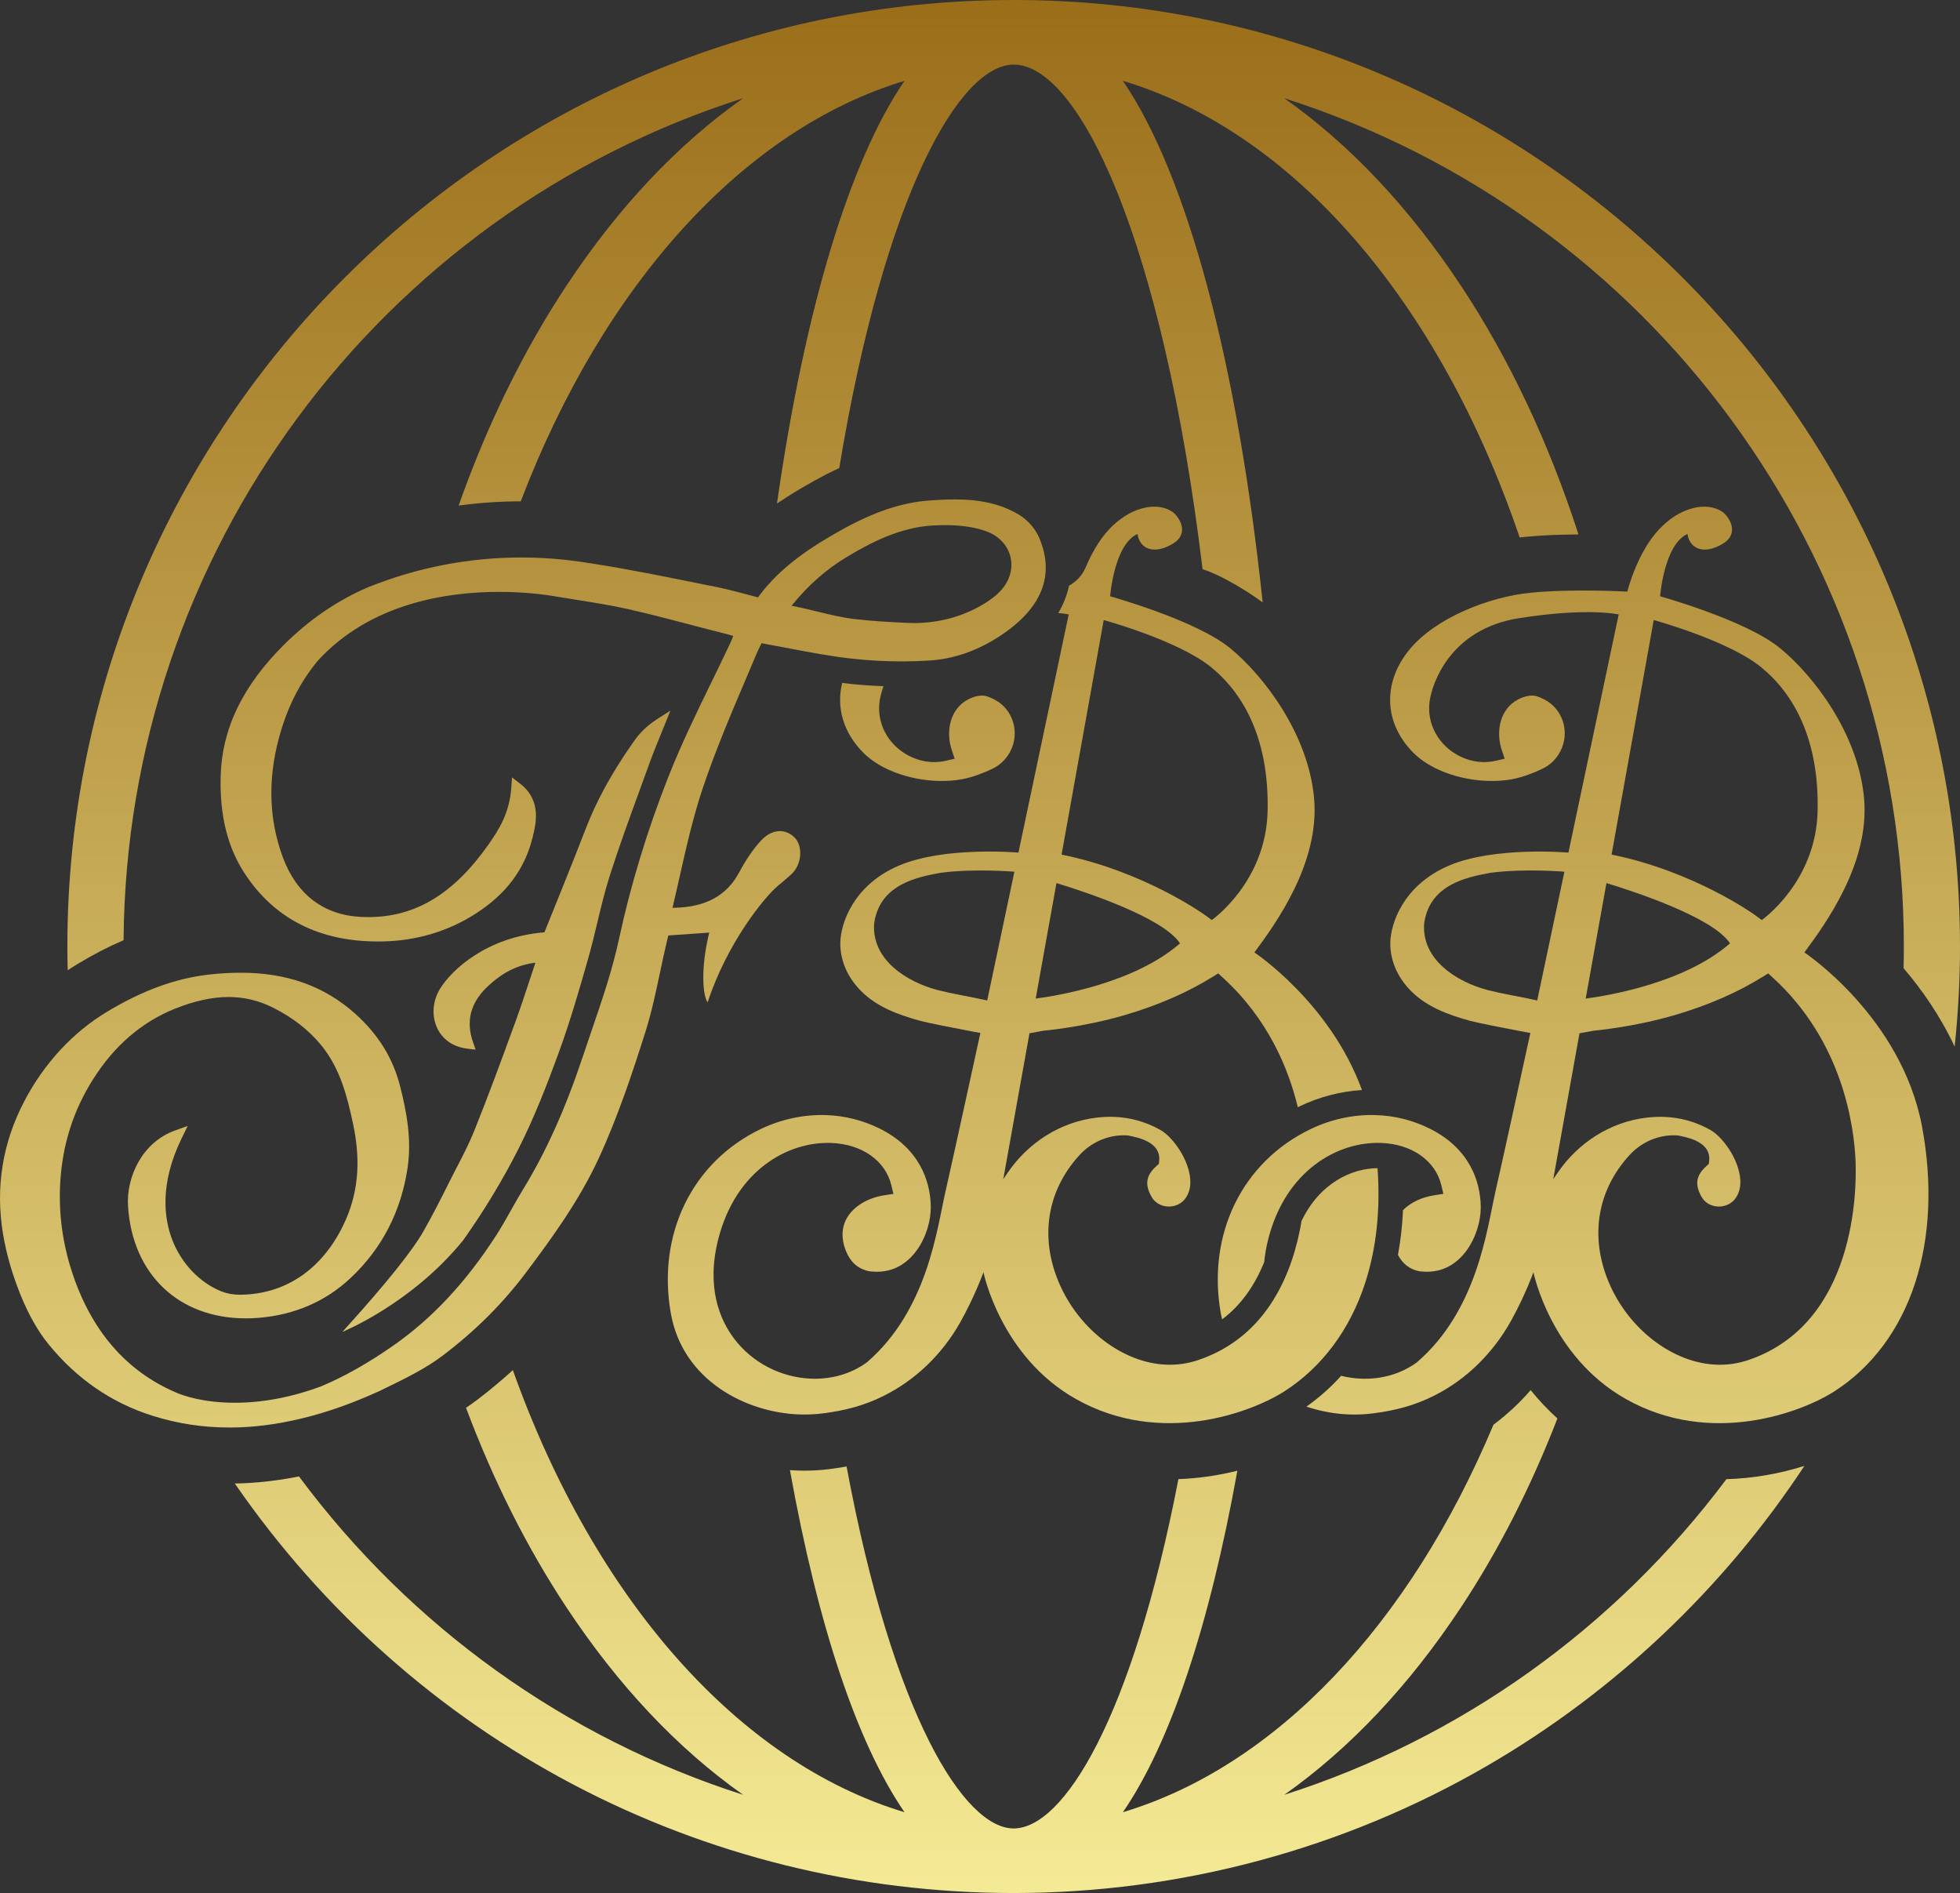 <?xml version="1.0" encoding="UTF-8"?><svg id="Layer_2" xmlns="http://www.w3.org/2000/svg" xmlns:xlink="http://www.w3.org/1999/xlink" viewBox="0 0 2570.71 2482.35"><rect x="0" y="0" width="2570.71" height="2482.35" fill="#333333" stroke="none"/><defs><style>.cls-1{fill:url(#linear-gradient);}.cls-2{fill:url(#linear-gradient-8);}.cls-3{fill:url(#linear-gradient-3);}.cls-4{fill:url(#linear-gradient-4);}.cls-5{fill:url(#linear-gradient-2);}.cls-6{fill:url(#linear-gradient-6);}.cls-7{fill:url(#linear-gradient-7);}.cls-8{fill:url(#linear-gradient-5);}</style><linearGradient id="linear-gradient" x1="1329.54" y1="-203.37" x2="1329.54" y2="2621.14" gradientUnits="userSpaceOnUse"><stop offset="0" stop-color="#93630f"/><stop offset="1" stop-color="#fef7a2"/></linearGradient><linearGradient id="linear-gradient-2" x1="1337.26" y1="-72.63" x2="1337.26" y2="2736.69" xlink:href="#linear-gradient"/><linearGradient id="linear-gradient-3" x1="1769.69" y1="-202.64" x2="1769.69" y2="2739.51" xlink:href="#linear-gradient"/><linearGradient id="linear-gradient-4" x1="2121.44" y1="-202.64" x2="2121.44" y2="2739.51" xlink:href="#linear-gradient"/><linearGradient id="linear-gradient-5" x1="685.78" y1="-202.64" x2="685.78" y2="2739.51" xlink:href="#linear-gradient"/><linearGradient id="linear-gradient-6" x1="664.21" y1="-202.64" x2="664.21" y2="2739.51" xlink:href="#linear-gradient"/><linearGradient id="linear-gradient-7" x1="1216.4" y1="-202.64" x2="1216.4" y2="2739.51" xlink:href="#linear-gradient"/><linearGradient id="linear-gradient-8" x1="1341.9" y1="-202.64" x2="1341.9" y2="2739.51" xlink:href="#linear-gradient"/></defs><g id="Layer_1-2"><g><path class="cls-1" d="m101.71,1264.09c20.37-12.31,40.44-22.68,60.38-31.23,3.58-506.72,333.67-951.42,812.61-1104.1-86.11,60.73-163.92,143.24-231.88,246.02-56.45,85.38-103.87,182.19-141.28,288.19,26.91-3.66,54.1-5.54,81.48-5.58,108.92-285.62,293.67-488.22,503.31-551.39-72.23,105.59-130.82,299.69-167.25,554.31,16.05-10.94,32.12-20.45,47.42-29.02,11.7-6.56,23.09-12.37,34.26-17.56,59.98-363,159.03-529.05,228.79-529.05,85,0,195.12,227.06,247.74,661.73,26.7,8.34,63.85,32.31,78.8,43.52-33.33-315.58-99.05-560.6-183.35-683.96,222.9,66.9,414.3,287.25,520.47,598.83,2.43-.3,4.84-.58,7.22-.81,19.91-1.97,43.43-3.04,69.9-3.19-39.09-120.81-90.8-230.36-154.06-326.01-67.97-102.78-145.77-185.29-231.88-246.02,481.56,153.52,812.69,602.25,812.69,1112.42,0,9.45-.13,18.93-.36,28.43,23.73,27.75,47.98,62.21,66.98,102.88,4.63-43.7,7.02-87.64,7.02-131.31C2570.71,556.79,2013.92,0,1329.54,0S88.36,556.79,88.36,1241.17c0,10.18.16,20.61.44,31.16,4.25-2.84,8.54-5.61,12.91-8.25Z"/><path class="cls-5" d="m2264.3,1939.65c-146.32,195.5-348.77,340.05-579.86,413.88,86.07-60.72,163.86-143.21,231.82-245.97,49.2-74.4,91.6-157.51,126.42-247.56-13.22-11.91-24.86-24.46-35.07-37.16-14.7,16.95-31.05,32.14-48.8,45.37-110.49,263.21-286.04,448.02-486.02,508.13,61.93-90.28,113.38-243.74,150.11-447.8-24.03,6-50.11,10.08-77.32,11.01-61.09,315.99-151.35,458.09-216.03,458.09s-158.17-147.2-219.19-474.65c-7.18,1.32-14.57,2.45-22.2,3.41-10.88,1.37-22.01,2.06-33.1,2.06-3.06,0-6.14-.05-9.2-.16-3.25-.11-6.51-.29-9.79-.53,36.73,204.43,88.24,358.16,150.24,448.56-217.32-65.39-406.27-278.7-513.68-579.71-14.82,13.56-30.46,26.6-47.06,39.2-4.73,3.59-9.52,6.98-14.35,10.22,35.84,95.68,80.02,183.47,131.61,261.5,67.96,102.76,145.73,185.25,231.8,245.96-232.25-74.25-435.97-220.17-582.49-417.47-28.63,5.72-56.72,8.83-84.16,9.3,232.68,337.05,611.4,536.98,1021.58,536.98,218.38,0,433.27-57.79,621.45-167.11,166.79-96.89,309.52-232.06,415.58-392.95-30.54,9.59-65.41,16.38-102.26,17.36Z"/><g><g><path class="cls-3" d="m1860.73,1666.82c.74.16,2.89.55,6.7.68,50.77,3.14,75.15-50.35,74.71-85.05-.45-34.69-15.69-77-66.83-102.45-22.01-10.95-45.67-16.93-70.33-17.78-29.29-1.01-59.09,5.36-86.17,18.4-89.76,43.25-135.94,138.07-117.64,241.57.47,2.7,1.2,5.22,1.81,7.84,26.38-19.81,43.72-46.85,55.12-75,.93-9.6,2.63-19.75,5.4-30.56,22.98-89.59,90.8-127.72,147.82-125.76,40.23,1.38,71.26,23.1,79.04,55.32l2.77,11.47-11.66,1.77c-16.74,2.55-31.36,9.59-41.3,19.52-.9,20.13-3.11,39.75-6.63,58.75,6.05,11.44,14.87,18.61,27.19,21.28Z"/><path class="cls-4" d="m2521,1477.68c-26.85-144.31-154.39-228.76-154.39-228.76,28.6-38.64,85.43-117.12,78.35-201.23-7.09-84.11-65.54-161.26-110.46-197.94-44.93-36.68-157.13-67.83-157.13-67.83,0,0,5.22-67.98,35.88-81.69,3.2,20.26,22.14,27.17,46.04,12.96,23.9-14.21,7.3-36.57.41-41.52-10.43-7.49-24.76-9.29-40.33-5.06-15.45,4.19-30.52,13.78-43.57,27.74-29.11,31.15-41.22,80.92-41.46,81.42,0,0-71.77-3.98-126.66,1.46-54.89,5.44-125.25,32.93-159.56,75.2-35.32,43.5-32.85,96.6,6.28,135.28,21.31,21.06,58.37,34.97,96.71,36.28,11.54.4,22.53-.37,32.64-2.29,14.11-2.67,28.57-8.56,39.03-13.5,9.9-4.67,18.02-12.36,23.19-22,.11-.22.23-.43.35-.65,13.17-24.67,3.96-55.76-20.97-68.44-5.69-2.9-10.84-4.88-14.41-5-6.14-.21-12.41,1.33-19.16,4.72-25.03,12.56-30.04,43.08-22.07,66.73l3.82,11.32-11.63,2.69c-5.76,1.33-11.69,1.9-17.64,1.7h-.01c-20.39-.71-40.5-10.68-53.79-26.67-12.77-15.38-18.18-34.58-15.23-54.08,3.25-21.48,26-93.5,116.92-107.86,90.92-14.36,130.9-4.9,130.9-4.9l-65.91,312.26s-97.1-8.61-157.16,17.22c-60.06,25.83-75.9,76.39-76.47,100.28-.55,23.14,9.09,45.86,27.15,63.99,21.32,21.4,49.79,31.42,77.38,39.07,9.44,2.62,46.98,9.94,65.51,13.44l13.65,2.54s-35.17,161.59-46.05,209.2c-10.88,47.61-23.28,154.38-102.93,222.81-20.6,14.87-45.72,22.24-72.62,21.31-9.02-.31-17.91-1.68-26.59-3.8-13.61,15.23-28.93,28.62-45.48,40.45,18.64,6.19,37.84,9.63,56.21,10.26,10.29.35,20.59-.11,30.62-1.36,30.76-3.86,55.71-10.78,80.67-23.32,43.23-21.7,78.11-56.91,101.47-99.27,18.17-32.95,28.74-62.51,28.74-62.51,0,0,22.17,110.29,121.13,166.15,111.82,63.11,231.36,17.15,273.62-10.02,49.34-31.73,85.96-80.87,105.88-142.09,19.66-60.39,22.81-131.15,9.14-204.65Zm-352-664.61s97.77,26.68,141,61.91c43.23,35.24,76.02,95.25,73.97,188.53-2.06,93.28-73.21,142.9-73.21,142.9l-9.29-6.76c-.79-.57-79.53-57.13-187.74-79.04l55.28-307.54Zm-62,344.92c35.52,10.77,139.63,44.74,162.06,79.03-59.99,52.34-161,68.73-189.28,72.41l27.22-151.44Zm-109.37,149.98c-1.27-.23-31.26-5.77-46.53-9.77-40.62-10.65-86.78-39.9-83.18-87.29l.03-.39.06-.38c7.61-51.17,57.59-60.27,87.46-65.71,43.92-5.77,96.37-1.39,96.37-1.39l-35.64,168.83-18.57-3.91Zm295.24,475.52c-13.26,4.47-27.15,6.5-41.27,6.01-57.48-1.98-115.74-46.53-141.69-108.35-24.99-59.55-15.07-120.19,27.24-166.38,15.85-17.3,37.92-26.78,60.55-26,.8.03,1.6.07,2.4.12l.71.05.69.14c12.75,2.54,42.59,8.49,40.24,32.88l-.4,4.19-3.13,2.82c-13.74,12.35-15.64,24.04-6.54,40.33,4.31,7.71,12.46,12.5,21.81,12.83,9.46.32,18.14-3.93,23.22-11.4,6.04-8.88,7.49-20.34,4.29-34.05-5.56-23.9-23.8-47.09-37.5-54.87-18.87-10.7-39.4-16.51-61.04-17.25-7.69-.26-15.53.1-23.54,1.08-47.04,5.78-88.9,32.71-115.66,71.82l-6,8.78,34.39-191.32,18.21-3.31c.52-.04,52.47-4.62,106.91-20.57,43.31-12.68,82.15-29.6,115.42-50.29l6.95-4.32,6.05,5.51c92.47,84.22,106.71,196.28,108.54,240.55,1.46,35.16,1.49,212.97-140.83,261Z"/></g><path class="cls-8" d="m300.68,1871.87c-34.65,0-67.45-4.99-100.28-15.27-53.74-16.82-99.78-48.45-136.81-93.99-13.83-17-26.13-38.68-36.57-64.43-10.82-26.7-18.53-53.4-22.93-79.37-10.42-61.6-.84-120.86,28.49-176.15,25.92-48.87,63-88.84,107.22-115.57,47.02-28.42,91.33-44.55,135.48-49.29,14.1-1.51,27.67-2.28,40.33-2.28,60.58,0,109.63,17.5,149.99,53.52,30.59,27.3,50.02,58.76,59.4,96.18,8.28,33.01,15.17,68.74,9.57,106.29-8.54,57.19-33.65,105.72-74.62,144.23-32.68,30.71-73.08,48.3-120.08,52.29-5.81.49-11.64.74-17.32.74-88.33,0-149.03-57.84-154.64-147.34-2.34-37.34,18.05-83.32,61.53-98.97l16.73-6.02-7.81,15.98c-29.49,60.36-23.02,105.86-12.41,133.41,11.92,30.93,36,56.18,64.41,67.55,7.27,2.91,15.36,4.39,24.04,4.39h.54c58.69-.43,106.61-32.53,134.94-90.39,19.75-40.35,23.97-82.68,13.29-133.21-7.6-35.97-17.1-73.6-41.96-103.71-16.49-19.97-37.08-36.01-62.94-49.04-18.78-9.45-37.99-14.05-58.72-14.05s-44.65,5.09-70.58,15.55c-43.06,17.37-78.87,48.21-106.46,91.64-26.23,41.3-40.45,85.65-43.46,135.59-2.35,39.05,2.61,78.04,14.76,115.89,25.15,78.36,71.61,132.33,138.09,160.4,9.24,3.9,35.13,12.97,75.92,12.97,36.71,0,74.77-7.21,113.11-21.43,30.23-12.59,62.47-30.78,95.54-53.96,50.76-35.58,94.71-82.73,134.37-144.13,6.84-10.6,13.19-21.9,19.32-32.83,4.99-8.88,10.14-18.06,15.6-26.94,30.17-49.1,55.92-106.31,78.71-174.87,3.74-11.25,7.59-22.49,11.44-33.73,13.38-39.02,27.21-79.38,35.9-119.89,15.15-70.57,36.85-141.97,64.49-212.21,16.88-42.89,37.41-85.03,57.26-125.77,7.9-16.2,16.05-32.95,23.86-49.49,1.6-3.39,3.11-7.14,4.29-10.25-2.53-.81-5.79-1.77-9.7-2.74-15.93-3.97-32.06-8.21-47.65-12.3-26.45-6.95-53.8-14.13-80.85-20.21-21.97-4.93-44.74-8.54-66.75-12.03-9.85-1.56-19.71-3.12-29.53-4.8-10.03-1.71-37.18-5.7-72.47-5.7-70.68,0-169.31,15.62-237.77,90.04-23.72,28.52-40.58,62.02-51.31,102.14-14.61,54.63-12.83,107.09,5.31,155.9,18.09,48.7,53.54,75.72,102.49,78.13,3.2.16,6.4.24,9.54.24,61.86,0,111.98-30.26,157.72-95.24,13.88-19.7,27.61-41.69,29.87-74.5l.93-13.46,10.68,8.25c28.26,21.81,20.84,52.1,16.41,70.19-10.3,42.06-34.99,75-75.49,100.7-36.04,22.88-76.64,34.98-120.65,35.96-2.25.05-4.49.08-6.72.08-76.98,0-135.67-29.8-174.45-88.59-22.87-34.68-33.31-76.67-31.9-128.39,1.69-61.94,28.87-118.28,83.12-172.22,33.14-32.95,70.38-58.35,110.67-75.5,64.37-25.8,131.85-38.85,200.71-38.85,42.97,0,75.82,5.24,91.61,7.76l3.29.52c44.88,7.04,90.12,16.17,133.88,25,9.62,1.94,19.24,3.88,28.87,5.8,13.17,2.63,41.06,10.1,52.64,13.25.49-.72,1.02-1.47,1.57-2.21,29.29-39.18,70.37-65.25,106.7-85.59,43.15-24.16,80.07-36.63,116.19-39.23,9.28-.67,21.5-1.44,33.72-1.44,34.48,0,61.13,6.34,83.85,19.94,12.29,7.35,22.04,18.72,27.46,32.01,19.8,48.5,2.34,91.21-51.89,126.97-29.38,19.37-60.49,30.24-92.47,32.33-11.97.78-24.26,1.18-36.52,1.18-21.31,0-43.05-1.19-64.61-3.53-28.06-3.05-56.19-8.42-83.4-13.61-10.47-2-20.94-4-31.43-5.87-1.43-.26-3.02-.58-4.5-.89-2.3,4.66-5.16,10.54-6.19,12.97-4.53,10.76-9.1,21.51-13.68,32.26-20.05,47.09-40.78,95.78-57.25,144.85-12.71,37.84-21.72,77.83-30.43,116.49-2.99,13.26-6.08,26.97-9.28,40.42,0,.02,0,.04-.01.06,1.3-.06,2.33-.1,2.71-.11,40.65-.84,68.28-15.84,84.44-45.87,9.68-17.98,19.25-31.9,29.25-42.54,7.34-7.8,16.01-12.1,24.42-12.1,6.14,0,11.93,2.17,17.22,6.44,5.86,4.73,9.23,12.28,9.51,21.26.34,10.91-4.05,21.92-11.47,28.72-5.78,5.31-11.88,10.37-17.78,15.26-17.35,14.41-66.76,74.93-92.14,152.71-6.18-7.16-9.76-43.28,2-91.29-17.74,1.27-42.87,3.01-53.62,3.75-.39,1.56-.82,3.25-1.17,4.69-3.51,14.41-6.66,29.25-9.69,43.6-5.5,25.96-11.18,52.8-19.35,78.57-16.1,50.8-35.41,109.63-60.98,165.08-25.42,55.12-61.18,104.45-95.63,150.24-30.52,40.58-66.08,76.04-108.71,108.4-22.64,17.19-48.81,29.93-74.11,42.26l-8.91,4.35c-69.57,31.9-135.91,48.04-197.35,48.04Zm739.66-1077.19c10.35,2.05,20.72,4.59,30.75,7.04,16.55,4.05,33.66,8.23,50.51,10.15,21.42,2.43,42.7,3.73,68.06,4.93,2.97.14,5.94.21,8.9.21,33.2,0,65.05-8.75,92.09-25.29,5.8-3.54,10.75-7.05,15.15-10.73,15.56-13.01,22.92-30.27,20.19-47.34-2.58-16.09-13.91-29.6-30.32-36.13-14.83-5.91-33.69-8.9-56.05-8.9-5.22,0-10.75.16-16.44.48-42.56,2.4-80.62,22.11-112.24,41.07-26.7,16.01-49.97,36.35-71.13,62.19-.5.61-1.03,1.25-1.57,1.91.76.15,1.48.3,2.12.42Z"/><path class="cls-6" d="m449.19,1746.42c.44-.53,2.14-2.42,4.84-5.41,52.62-58.24,86.71-100.75,101.31-126.37,12.36-21.68,23.73-44.15,33.22-63.28,3.43-6.9,6.98-13.76,10.54-20.61,7.99-15.39,16.24-31.31,22.73-47.44,18.44-45.85,35.29-91.66,53.84-142.5,7.13-19.53,13.55-39.02,20.36-59.66,2.05-6.21,4.11-12.47,6.21-18.78-23.77,2.84-44.4,13.4-64.26,32.75-21.01,20.48-26.96,44.42-17.69,71.17l3.5,10.1-10.61-1.24c-18.26-2.14-32.32-11.6-39.59-26.64-7.73-15.99-6.36-35.92,3.59-52,15.39-24.9,61.32-67.94,136.9-73.96,7.47-18.45,39.62-97.91,53.75-134.81,14.02-36.62,33.88-73.11,60.7-111.56l.94-1.35c4.78-6.95,13.67-19.89,32.21-31.73l17.57-11.22-7.75,19.36c-1.97,4.92-3.99,9.83-6,14.74-4.3,10.46-8.73,21.28-12.62,32.02-4.29,11.89-8.63,23.76-12.97,35.63-13.65,37.32-27.76,75.9-40.03,114.3-6.45,20.16-11.51,41.27-16.4,61.68-3.78,15.75-7.68,32.03-12.22,47.91-10.9,38.15-23.26,81.39-38.49,122.98-15.08,41.2-31.97,85.1-53.28,127.01-20.58,40.48-44.72,80.34-71.74,118.46l-.26.34c-67.5,83.34-158.29,120.13-158.29,120.13Z"/><g><path class="cls-7" d="m1229.73,1023.99c11.54.4,22.53-.37,32.64-2.29,14.11-2.67,28.57-8.56,39.03-13.5,9.9-4.67,18.02-12.36,23.18-22,.12-.22.23-.43.35-.65,13.17-24.67,3.96-55.76-20.97-68.44-5.7-2.9-10.84-4.88-14.41-5-6.15-.21-12.41,1.33-19.16,4.72-25.03,12.56-30.05,43.08-22.07,66.73l3.81,11.32-11.63,2.69c-5.76,1.33-11.69,1.9-17.64,1.7h-.01c-20.39-.71-40.5-10.68-53.79-26.67-12.77-15.38-18.18-34.58-15.23-54.08.67-4.41,2.23-11.02,4.96-18.75-14.71-.57-29.48-1.46-44.2-3.06-3.34-.36-6.64-.85-9.97-1.27-8.06,32.38,1.52,65.74,28.38,92.29,21.31,21.06,58.37,34.97,96.71,36.28Z"/><path class="cls-2" d="m1806.69,1531.81c-33.19.16-75.59,19.06-99.57,69.19-11.06,65.95-43.5,151.4-135.63,182.49-13.26,4.47-27.15,6.5-41.27,6.01-57.48-1.98-115.74-46.53-141.69-108.35-25-59.55-15.07-120.19,27.24-166.38,15.85-17.3,37.91-26.78,60.55-26,.8.03,1.6.07,2.4.12l.71.05.69.14c12.75,2.54,42.59,8.49,40.24,32.88l-.4,4.19-3.13,2.82c-13.73,12.35-15.63,24.04-6.54,40.33,4.3,7.71,12.46,12.5,21.81,12.83,9.46.32,18.13-3.93,23.21-11.4,6.04-8.88,7.49-20.34,4.3-34.05-5.57-23.9-23.8-47.09-37.5-54.87-18.87-10.7-39.41-16.51-61.04-17.25-7.69-.26-15.54.1-23.54,1.08-47.04,5.78-88.9,32.71-115.66,71.82l-6,8.78,34.39-191.32,18.21-3.31c.52-.04,52.47-4.62,106.91-20.57,43.31-12.68,82.14-29.6,115.42-50.29l6.95-4.32,6.05,5.51c58.89,53.63,85.99,118.49,98.42,170.01.76-.37,1.47-.8,2.23-1.16,25.73-12.41,53.8-19.71,81.89-21.41-41.79-114.65-141.08-180.45-141.08-180.45,28.59-38.64,85.43-117.12,78.35-201.23-7.09-84.11-65.54-161.26-110.46-197.94-44.93-36.68-157.13-67.83-157.13-67.83,0,0,5.21-67.98,35.87-81.69,3.2,20.26,22.15,27.17,46.04,12.96,23.9-14.21,7.3-36.57.41-41.52-10.43-7.49-24.76-9.29-40.33-5.06-15.46,4.19-30.52,13.78-43.57,27.74-13.73,14.69-23.68,33.53-30.38,49.38-4.48,10.59-12.35,18.94-21.96,24.3-2.45,11.59-6.87,23.63-14.06,35.8,9.16.87,13.65,1.9,13.65,1.9l-65.91,312.26s-97.09-8.61-157.15,17.22c-60.07,25.83-75.9,76.39-76.47,100.28-.56,23.14,9.09,45.86,27.15,63.99,21.32,21.4,49.79,31.42,77.38,39.07,9.44,2.62,46.98,9.94,65.51,13.44l13.65,2.54s-35.17,161.59-46.05,209.2c-10.88,47.61-23.28,154.38-102.93,222.81-20.6,14.87-45.72,22.24-72.62,21.31-39.92-1.37-77.92-21.13-101.67-52.86-18.31-24.45-36.71-66.94-20.41-130.5,22.98-89.59,90.8-127.72,147.82-125.76,40.23,1.38,71.25,23.1,79.04,55.32l2.77,11.47-11.66,1.77c-22.08,3.36-40.52,14.52-49.32,29.85-7.14,12.44-7.65,27.25-1.48,42.83,5.93,14.97,15.76,23.76,30.06,26.86.74.16,2.89.55,6.7.68,50.77,3.14,75.15-50.35,74.71-85.05-.45-34.69-15.69-77-66.83-102.45-22.01-10.95-45.67-16.93-70.33-17.78-29.29-1.01-59.09,5.36-86.17,18.4-89.76,43.25-135.94,138.07-117.64,241.57,15.49,87.63,98.23,130.14,168.55,132.55,10.29.35,20.59-.11,30.62-1.36,30.13-3.78,54.69-10.5,79.15-22.56,42.82-21.1,77.96-55.46,101.35-97.07,19.18-34.12,30.38-65.46,30.38-65.46,0,0,22.17,110.29,121.13,166.15,111.82,63.11,231.36,17.15,273.62-10.02,49.34-31.73,85.96-80.87,105.88-142.09,14.77-45.39,20.22-96.65,16.2-150.52Zm-359.07-718.73s97.78,26.68,141,61.91c43.23,35.24,76.02,95.25,73.96,188.53-2.05,93.28-73.2,142.9-73.2,142.9l-9.29-6.76c-.79-.57-79.53-57.13-187.74-79.04l55.27-307.54Zm-61.99,344.92c35.52,10.77,139.63,44.74,162.06,79.03-59.99,52.34-161,68.73-189.28,72.41l27.22-151.44Zm-109.37,149.98c-1.27-.23-31.26-5.77-46.53-9.77-40.62-10.65-86.78-39.9-83.18-87.29l.03-.39.06-.38c7.61-51.17,57.59-60.27,87.45-65.71,43.92-5.77,96.38-1.39,96.38-1.39l-35.64,168.83-18.57-3.91Z"/></g></g></g></g></svg>